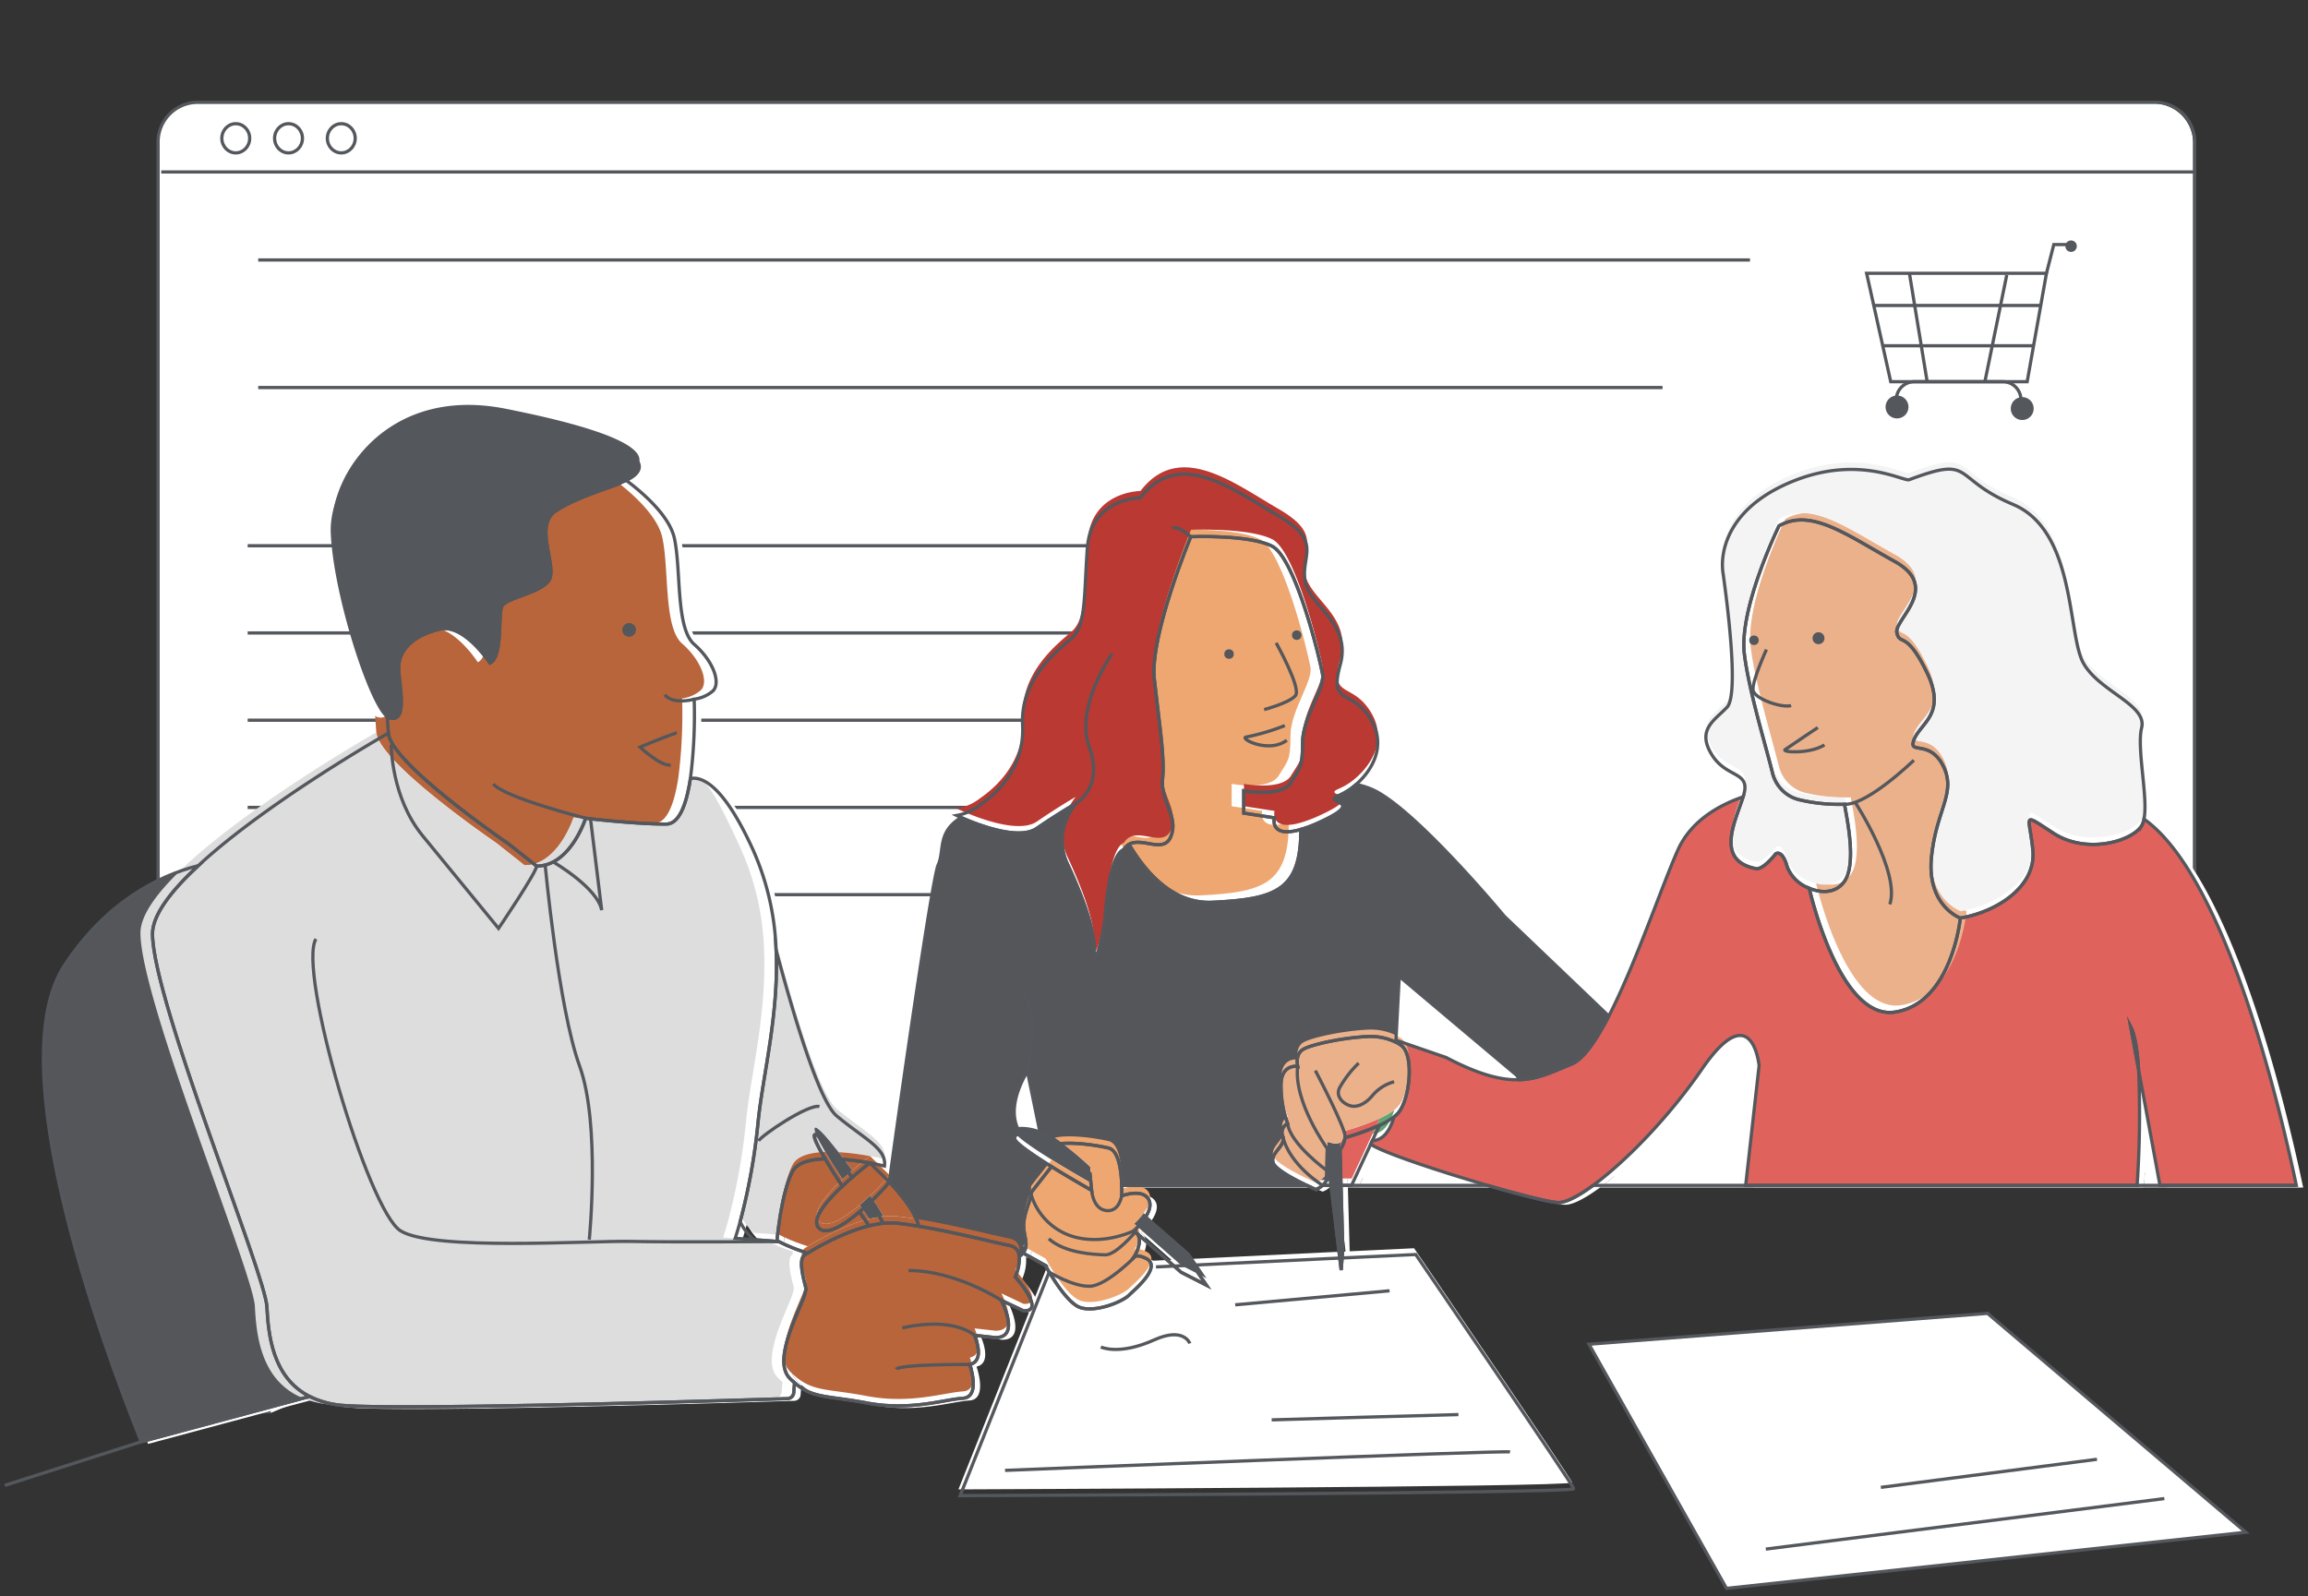 <svg xmlns="http://www.w3.org/2000/svg" viewBox="0 0 357.165 247.012"><rect x="0" y="0" width="357.165" height="247.012" fill="#333333" stroke="none"/><defs><style>.cls-1{fill:#fff;}.cls-2,.cls-4{fill:none;}.cls-15,.cls-2{stroke:#54575c;stroke-miterlimit:10;stroke-width:0.5px;}.cls-15,.cls-3{fill:#54575c;}.cls-5{fill:#61a575;}.cls-6{fill:#b8653b;}.cls-7{fill:#ddddde;}.cls-8{fill:#efa771;}.cls-9{fill:#ba3932;}.cls-10{fill:#e0635d;}.cls-11{fill:#54565a;}.cls-12{fill:#df635c;}.cls-13{fill:#ebb18b;}.cls-14{fill:#f4f4f5;}</style></defs><g id="Layer_3" data-name="Layer 3"><polygon class="cls-1" points="307.572 203.271 245.896 208.049 267.179 245.836 347.531 237.149 307.572 203.271"/><path class="cls-1" d="M162.1,195.915l-13.779,34.6s95.145-.349,94.966-1.065-24.46-36.256-24.46-36.256c-.459,0-23.619,1.117-40.201,1.92Z"/><path class="cls-1" d="M339.387,181.47V22.29a6.15,6.15,0,0,0-6.006-6.284H30.47a6.15,6.15,0,0,0-6.006,6.284V212.393a6.15,6.15,0,0,0,6.006,6.284H41.907l85.159-35.798Z"/><path class="cls-2" d="M41.907,218.507H30.457a6.143,6.143,0,0,1-5.993-6.284V22.12a6.143,6.143,0,0,1,5.993-6.284H333.643a6.144,6.144,0,0,1,5.993,6.284V181.3"/><line class="cls-2" x1="24.95" y1="26.613" x2="339.636" y2="26.613"/><ellipse class="cls-2" cx="36.484" cy="21.404" rx="2.155" ry="2.259"/><ellipse class="cls-2" cx="44.649" cy="21.404" rx="2.155" ry="2.259"/><ellipse class="cls-2" cx="52.814" cy="21.404" rx="2.155" ry="2.259"/><line class="cls-2" x1="39.958" y1="59.98" x2="257.28" y2="59.98"/><line class="cls-2" x1="38.327" y1="84.464" x2="89.349" y2="84.464"/><line class="cls-2" x1="38.327" y1="97.965" x2="89.349" y2="97.965"/><line class="cls-2" x1="38.327" y1="111.466" x2="89.349" y2="111.466"/><line class="cls-2" x1="38.327" y1="124.966" x2="89.349" y2="124.966"/><line class="cls-2" x1="38.327" y1="138.467" x2="89.349" y2="138.467"/><line class="cls-2" x1="82.58" y1="84.464" x2="192.424" y2="84.464"/><line class="cls-2" x1="82.58" y1="97.965" x2="192.424" y2="97.965"/><line class="cls-2" x1="82.58" y1="111.466" x2="192.424" y2="111.466"/><line class="cls-2" x1="82.58" y1="124.966" x2="192.424" y2="124.966"/><line class="cls-2" x1="82.58" y1="138.467" x2="192.424" y2="138.467"/><line class="cls-2" x1="39.958" y1="40.235" x2="270.816" y2="40.235"/><polygon class="cls-2" points="313.706 59.076 292.592 59.076 288.859 42.296 316.693 42.296 313.706 59.076"/><path class="cls-2" d="M312.73,63.632V61.623a2.807,2.807,0,0,0-2.841-2.547h-13.586a2.807,2.807,0,0,0-2.841,2.547V63.632"/><circle class="cls-3" cx="312.941" cy="63.234" r="1.777"/><circle class="cls-3" cx="320.502" cy="38.102" r="0.889"/><circle class="cls-3" cx="293.565" cy="62.987" r="1.777"/><polyline class="cls-2" points="316.693 42.296 317.826 37.851 321.121 37.851"/><line class="cls-2" x1="289.947" y1="47.279" x2="315.822" y2="47.279"/><line class="cls-2" x1="291.372" y1="53.514" x2="314.664" y2="53.514"/><line class="cls-2" x1="310.549" y1="42.558" x2="307.164" y2="59.076"/><line class="cls-2" x1="295.469" y1="42.202" x2="298.23" y2="59.076"/><path class="cls-1" d="M210.243,183.742l-.04.055h21.055c-7.578-2.203-16.433-5.155-18.078-6.369Z"/><path class="cls-1" d="M121.281,192.472l.305.023q-.15-.087-.289-.178Z"/><path class="cls-1" d="M264.454,165.777c-5.301,7.696-11.992,14.459-16.853,18.019h23.604l2.076-18.524S272.272,154.428,264.454,165.777Z"/><path class="cls-1" d="M217.545,161.49l7.314,2.522c5.105,2.674,8.504,3.522,11.284,3.439-.206-.408-.328-.651-.328-.651l-18.22-15.343-.527,10.186c.201.101.374.197.507.28C217.558,161.648,217.545,161.49,217.545,161.49Z"/><path class="cls-1" d="M213.433,176.884c.03-.002.044-.008.077-.01,1.657-.079,2.672-1.614,3.284-3.687a12.274,12.274,0,0,1-2.248,1.302Z"/><path class="cls-1" d="M125.62,194.147l-.035.437c.149-.094.292-.185.452-.283C125.9,194.249,125.763,194.198,125.62,194.147Z"/><path class="cls-1" d="M331.781,183.796h3.533l-3.3-17.891A162.574,162.574,0,0,1,331.781,183.796Z"/><path class="cls-1" d="M79.765,130.952l4.335,3.432c5.239,0,7.587-7.406,7.587-7.406s7.406.903,12.464.903c2.068,0,3.169-3.233,3.749-7.054a77.804,77.804,0,0,0,.586-12.275,5.555,5.555,0,0,0,2.89-1.265c1.307-1.299,0-4.697-2.89-7.226S106.501,88.5,105.417,83.623c-.794-3.572-5.165-7.233-7.451-8.941a6.9,6.9,0,0,1-.678.27c-.542.542-6.864,2.168-10.297,4.516-3.432,2.348.542,8.852-1.084,10.839s-6.684,2.529-7.226,3.974c-.542,1.445.181,7.768-1.806,8.671,0,0-3.974-6.142-7.768-5.239-3.794.903-6.684,3.071-6.323,6.684.361,3.613,1.084,7.768-1.445,7.045a1.107,1.107,0,0,1-.349-.201c.06.98.119,1.858.174,2.564C61.532,118.516,79.765,130.952,79.765,130.952Z"/><path class="cls-1" d="M62.785,104.397c-.361-3.613,2.529-5.781,6.323-6.684,3.794-.903,7.768,5.239,7.768,5.239,1.987-.903,1.265-7.226,1.806-8.671.542-1.445,5.6-1.987,7.226-3.974S83.559,81.816,86.991,79.468c3.432-2.348,9.755-3.974,10.297-4.516a6.9,6.9,0,0,0,.678-.27c2.22-1.012,7.701-4.8-18.742-10.027C60.939,61.04,52.204,75.05,52.488,82.719c.346,9.333,5.816,26.427,8.503,28.521a1.107,1.107,0,0,0,.349.201C63.869,112.164,63.146,108.01,62.785,104.397Z"/><path class="cls-1" d="M118.372,174.008a95.748,95.748,0,0,1-2.78,15.423,8.971,8.971,0,0,0,2.116,2.772l3.572.268.016-.155c.279-2.726.959-7.79,2.366-10.604.714-1.428,2.757-1.944,5.081-2.022-1.126-1.908-1.863-3.401-1.629-3.713.284-.378,1.843,1.378,3.682,3.743a40.36,40.36,0,0,1,4.873.613c1.356.25,2.264.476,2.264.476.361-2.71-3.071-4.155-7.406-7.768-2.736-2.28-6.765-15.92-9.367-25.679C121.612,157.395,119.095,166.781,118.372,174.008Z"/><path class="cls-1" d="M132.737,190.954a24.477,24.477,0,0,1,2.818-.893c-.18-.258-.739-1.058-1.493-2.162-2.411,2.045-5.096,3.736-6.28,2.509-1.263-1.308,1.145-4.145,3.624-6.477-.945-1.445-1.894-2.94-2.662-4.241-2.324.078-4.367.595-5.081,2.022-1.407,2.813-2.087,7.878-2.366,10.604q.139.091.289.178a26.244,26.244,0,0,0,4.035,1.653c.142.051.28.102.417.153A41.688,41.688,0,0,1,132.737,190.954Z"/><path class="cls-1" d="M132.93,182.559c1.509-1.304,2.74-2.226,2.74-2.226a40.36,40.36,0,0,0-4.873-.613C131.486,180.608,132.214,181.581,132.93,182.559Z"/><path class="cls-1" d="M135.686,186.44a32.133,32.133,0,0,1,2.022,3.134l-.705.197a11.085,11.085,0,0,1,2.917-.11c1.079.12,2.199.282,3.328.468-.534-2.152-2.554-4.72-4.56-6.848A33.202,33.202,0,0,1,135.686,186.44Z"/><path class="cls-1" d="M198.264,126.913l-4.733-.728V122.727s5.825,1.092,7.282-1.274,1.82-2.366,1.82-6.189,3.459-8.374,3.095-10.558c-.364-2.184-4.187-18.022-7.828-19.842-3.641-1.82-12.561-1.456-12.561-1.456s-6.371,15.291-5.643,22.027,1.638,12.015,1.274,15.473c-.364,3.459,2.549,5.825,1.274,8.92-1.108,2.692-4.419.017-6.46,1.19.119.203.243.406.369.609,2.659,4.292,6.787,8.637,12.54,8.359,9.708-.47,13.712-1.76,13.667-11.269C197.469,130.142,198.264,126.913,198.264,126.913Z"/><path class="cls-1" d="M161.492,128.552c3.459-2.367,6.007-3.823,6.007-3.823s-3.641,4.187-1.274,9.284c2.366,5.097,4.187,10.012,4.187,13.471,0,3.459,1.456-2.913,1.638-4.915.182-2.002.728-9.83,2.913-10.74a2.333,2.333,0,0,1,.821-.813c2.042-1.173,5.352,1.502,6.46-1.19,1.274-3.095-1.638-5.461-1.274-8.92.364-3.459-.546-8.738-1.274-15.473s5.643-22.027,5.643-22.027,8.92-.364,12.561,1.456c3.641,1.82,7.464,17.658,7.828,19.842.364,2.184-3.095,6.735-3.095,10.558s-.364,3.823-1.82,6.189-7.282,1.274-7.282,1.274v3.459l4.733.728s-.795,3.228,4.097,1.802a21.143,21.143,0,0,0,2.82-1.074c8.01-3.641,0-2.913,3.095-4.187a9.965,9.965,0,0,0,2.65-1.714c2.491-2.184,4.591-5.868,2.447-9.755-2.913-5.279-6.735-2.184-4.915-8.738,1.82-6.553-4.915-9.102-5.461-13.107s2.731-6.007-4.187-10.012C191.893,76.125,183.519,69.571,177.512,77.399c0,0-7.646,0-8.192,7.828s-.182,12.015-2.549,14.017c-2.366,2.002-7.828,6.371-7.464,13.289.364,6.917-4.377,10.854-6.553,12.379a8.27,8.27,0,0,1-3.641,1.638s.263.127.687.316C151.937,127.819,158.607,130.526,161.492,128.552Z"/><path class="cls-1" d="M332.014,165.905c-.191-2.971-.567-5.414-1.233-6.685Z"/><path class="cls-1" d="M213.18,177.428l.253-.544,1.113-2.394a38.377,38.377,0,0,1-5.354,1.931,4.293,4.293,0,0,1-.566,1.602.646.646,0,0,1-.193.186l.154,5.587h1.615l.04-.055Z"/><path class="cls-1" d="M206.365,183.019a3.233,3.233,0,0,1-.635.777h1.307l-.593-4.946Z"/><path class="cls-1" d="M42.368,202.612c-.272-5.176-17.707-47.4-17.707-57.752,0-2.927,2.92-6.681,7.105-10.56-6.465,1.664-14.286,5.772-20.645,15.31-10.153,15.229,5.484,58.115,11.795,73.867l26.069-7.001C43.16,213.528,42.586,206.76,42.368,202.612Z"/><path class="cls-1" d="M244.278,165.021c-2.874,1.176-5.146,2.342-8.135,2.431-2.78.083-6.179-.766-11.284-3.439l-7.314-2.522s.013.158.03.433a3.913,3.913,0,0,1,.383.266c1.979,1.508,1.32,8.671-.754,10.651a5.197,5.197,0,0,1-.41.348c-.613,2.072-1.628,3.608-3.284,3.687-.032.002-.047.007-.077.01l-.253.544c1.645,1.214,10.501,4.166,18.078,6.369,5.182,1.506,9.761,2.661,11.002,2.661,1.137,0,3.033-.971,5.341-2.661,4.861-3.56,11.551-10.323,16.853-18.019,7.818-11.349,8.827-.504,8.827-.504l-2.076,18.524h60.576a162.574,162.574,0,0,0,.234-17.891l-1.233-6.685c.666,1.271,1.042,3.714,1.233,6.685l3.3,17.891H356.421c-2.885-13.678-11.187-47.904-23.577-56.693a3.13,3.13,0,0,1-.365,1.042c-1.53,2.423-8.545,4.464-13.646,1.148s-3.699-2.806-3.188,2.678-5.356,9.438-11.223,10.458c0,0-1.275,13.136-10.075,14.539-8.134,1.297-12.669-16.461-13.309-19.159a5.805,5.805,0,0,1-3.398-3.287c-.765-2.806-1.785-2.041-1.785-2.041-2.168,2.678-3.061,2.296-3.061,2.296-6.372-1.249-3.198-7.271-1.987-11.113-3.755,1.296-8.106,3.717-10.136,8.318-2.549,5.778-6.587,17.732-10.647,25.615C248.058,161.414,246.088,164.28,244.278,165.021Z"/><path class="cls-1" d="M162.172,176.445,160.059,166.161s-3.196,4.795-1.598,8.63a9.046,9.046,0,0,0,.509,1.015A8.137,8.137,0,0,1,162.172,176.445Z"/><path class="cls-1" d="M145.558,190.538c4.905.93,9.62,2.164,11.704,2.555a2.299,2.299,0,0,1,.384.114,1.694,1.694,0,0,1,.755.519,1.942,1.942,0,0,1,.376.872c.216.093.385.051.435-.254a1.434,1.434,0,0,0,.12-.1c1.11-.946.029-2.927.151-4.515.171-2.226,1.316-4.053,1.086-4.706-.015-.042,2.391-3.082,3.218-4.125-2.88-1.788-5.686-3.69-5.726-4.337-.03-.473.333-.701.909-.756a9.046,9.046,0,0,1-.509-1.015c-1.598-3.836,1.598-8.63,1.598-8.63L162.172,176.445c.362.136.72.287,1.06.451a9.355,9.355,0,0,1,1.015.59c2.354-.526,6.447.081,8.371.539,1.613.384,1.964,3.71,2.025,5.773h28.635c-1.837-.876-4.882-2.465-5.208-3.511-.471-1.508,1.979-2.545,1.508-4.053a1.492,1.492,0,0,1,.754-1.979,17.318,17.318,0,0,1-1.037-5.938c0-3.393,2.593-2.922,2.593-2.922s-.519-1.979.989-2.733,6.032-1.697,9.614-1.885a9.036,9.036,0,0,1,4.577.868l.527-10.186,18.22,15.343s.122.243.328.651c2.989-.089,5.261-1.255,8.135-2.431,1.81-.74,3.78-3.607,5.746-7.423l-16.168-15.446s-14.09-16.981-20.593-19.69a12.479,12.479,0,0,0-2.336-.72,9.965,9.965,0,0,1-2.65,1.714c-3.095,1.274,4.915.546-3.095,4.187a21.143,21.143,0,0,1-2.82,1.074c.045,9.509-3.959,10.799-13.667,11.269-5.753.278-9.882-4.067-12.54-8.359-.126-.203-.25-.406-.369-.609a2.333,2.333,0,0,0-.821.813c-2.184.91-2.731,8.738-2.913,10.74-.182,2.002-1.638,8.374-1.638,4.915,0-3.459-1.82-8.374-4.187-13.471-2.367-5.097,1.274-9.284,1.274-9.284s-2.549,1.456-6.007,3.823c-2.886,1.974-9.555-.733-11.692-1.686-3.752,2.284-2.539,5.13-3.558,7.338-.927,2.009-6.082,38.106-7.555,49.077,2.006,2.128,4.026,4.696,4.56,6.848C144.018,190.255,144.789,190.393,145.558,190.538Z"/><path class="cls-1" d="M24.661,144.86c0,10.352,17.435,52.576,17.707,57.752.218,4.148.792,10.916,6.617,13.863a14.094,14.094,0,0,0,5.369,1.392c.849.064,1.988.111,3.365.144,15.015.357,58.443-.99,65.21-1.205a.997.997,0,0,0,.962-.918l.122-1.539c-.233-.202-.468-.417-.712-.661-2.94-2.94,1.911-11.119,2.394-13.383.051-.24.082-.374.082-.374.15-.15-1.467-4.543-.19-5.346l.035-.437a26.244,26.244,0,0,1-4.035-1.653l-.305-.023-3.572-.268-2.878-.216s.313-.911.762-2.556a95.748,95.748,0,0,0,2.78-15.423c.723-7.228,3.24-16.614,2.788-26.645a41.54,41.54,0,0,0-3.606-15.579c-4.554-9.983-7.866-11.293-9.653-10.957-.58,3.821-1.681,7.054-3.749,7.054-5.058,0-12.464-.903-12.464-.903s-2.348,7.406-7.587,7.406l-4.335-3.432S61.532,118.516,61.165,113.805c0,0-18.779,10.652-29.398,20.495C27.581,138.179,24.661,141.933,24.661,144.86Z"/><path class="cls-1" d="M299.959,132.993c.596-5.861,2.652-8.628,2.511-11.553a6.194,6.194,0,0,0-.726-2.603c-2.168-4.209-5.484-1.53-4.464-4.081s5.101-3.954,1.913-10.458c-3.188-6.504-4.081-3.954-4.591-5.994s7.014-7.014-.383-11.096c-7.397-4.081-12.881-8.29-17.855-5.484,0,0-6.249,12.754-5.356,19.895.709,5.67,3.223,13.809,4.357,18.391a5.638,5.638,0,0,0,1.165,2.27,5.496,5.496,0,0,0,2.848,1.809,26.42,26.42,0,0,0,7.112.725c.118.638.274,1.456.426,2.371.532,3.209,1.003,7.609-.477,9.634-1.298,1.777-3.509,1.788-5.402.991.641,2.698,5.175,20.456,13.309,19.159,8.8-1.403,10.075-14.539,10.075-14.539S299.193,140.517,299.959,132.993Z"/><path class="cls-1" d="M272.794,134.778s.893.383,3.061-2.296c0,0,1.02-.765,1.785,2.041a5.805,5.805,0,0,0,3.398,3.287c1.893.797,4.104.785,5.402-.991,1.48-2.025,1.009-6.425.477-9.634-.152-.915-.308-1.733-.426-2.371a26.42,26.42,0,0,1-7.112-.725,5.496,5.496,0,0,1-2.848-1.809,5.638,5.638,0,0,1-1.165-2.27c-1.134-4.582-3.648-12.721-4.357-18.391-.893-7.142,5.356-19.895,5.356-19.895,4.974-2.806,10.458,1.403,17.855,5.484,7.397,4.081-.128,9.055.383,11.096s1.403-.51,4.591,5.994c3.188,6.504-.893,7.907-1.913,10.458s2.296-.128,4.464,4.081a6.194,6.194,0,0,1,.726,2.603c.14,2.926-1.915,5.692-2.511,11.553-.765,7.525,4.464,9.438,4.464,9.438,5.867-1.02,11.733-4.974,11.223-10.458s-1.913-5.994,3.188-2.678,12.116,1.275,13.646-1.148a3.13,3.13,0,0,0,.365-1.042c.665-3.348-1.159-10.957-.365-14.134.893-3.571-6.632-5.612-9.055-10.075s-1.148-20.406-10.84-24.487-5.867-7.652-16.069-3.826c-.869.326-7.652-3.826-17.727.128s-11.606,10.713-11.096,14.284,2.551,18.748.638,20.788-4.719,3.443-2.423,7.269c2.296,3.826,6.122,2.551,4.974,6.377-.023.078-.049.158-.074.238C269.596,127.507,266.421,133.529,272.794,134.778Z"/><path class="cls-1" d="M169.739,181.984a51.624,51.624,0,0,0-5.491-4.499,9.355,9.355,0,0,0-1.015-.59c-.341-.164-.699-.314-1.06-.451a8.137,8.137,0,0,0-3.203-.638c-.575.054-.938.282-.909.756.04.647,2.846,2.549,5.726,4.337,3.059,1.9,6.202,3.671,6.202,3.671Z"/><path class="cls-1" d="M178.567,195.194s-1.347-.786-2.02-.337a5.236,5.236,0,0,0,.842-2.399,1.855,1.855,0,0,0-.416-1.264,1.904,1.904,0,0,0-.427-.376,11.943,11.943,0,0,0,1.481-1.654c.771-1.057,1.411-2.408.651-3.396-1.122-1.459-4.04-.337-4.04-.337s.033-.683.005-1.634c-.061-2.062-.412-5.388-2.025-5.773-1.925-.458-6.017-1.065-8.371-.539a51.624,51.624,0,0,1,5.491,4.499l.25,2.586s-3.143-1.771-6.202-3.671c-.827,1.043-3.233,4.083-3.218,4.125.23.653-.915,2.48-1.086,4.706-.122,1.588.959,3.569-.151,4.515l3.524,1.96s3.03,5.723,5.387,6.509,6.484-.873,7.519-1.908C176.547,200.02,180.811,196.541,178.567,195.194Z"/><path class="cls-1" d="M176.547,190.817a1.904,1.904,0,0,1,.427.376l6.862,6.054,3.92,2.002-2.669-3.92-7.059-6.166A11.943,11.943,0,0,1,176.547,190.817Z"/><path class="cls-1" d="M208.588,183.796l-.154-5.587c-.624.429-1.975-.092-1.975-.092l-.014.733.593,4.946,1.572,13.118.25-3.253Z"/><path class="cls-1" d="M217.958,162.189a3.913,3.913,0,0,0-.383-.266c-.133-.083-.306-.178-.507-.28a9.036,9.036,0,0,0-4.577-.868c-3.582.188-8.106,1.131-9.614,1.885s-.989,2.733-.989,2.733-2.593-.471-2.593,2.922a17.318,17.318,0,0,0,1.037,5.938,1.492,1.492,0,0,0-.754,1.979c.471,1.508-1.979,2.545-1.508,4.053.327,1.046,3.372,2.635,5.208,3.511.811.387,1.389.636,1.389.636a2.993,2.993,0,0,0,1.062-.636,3.233,3.233,0,0,0,.635-.777l.08-4.169.014-.733s1.352.52,1.975.092a.646.646,0,0,0,.193-.186,4.293,4.293,0,0,0,.566-1.602,38.377,38.377,0,0,0,5.354-1.931,12.274,12.274,0,0,0,2.248-1.302,5.197,5.197,0,0,0,.41-.348C219.278,170.86,219.938,163.697,217.958,162.189Z"/><path class="cls-1" d="M130.796,179.721c-1.839-2.366-3.398-4.122-3.682-3.743-.234.312.503,1.805,1.629,3.713.768,1.302,1.717,2.796,2.662,4.241.516-.485,1.034-.949,1.524-1.372C132.214,181.581,131.486,180.608,130.796,179.721Z"/><path class="cls-1" d="M135.555,190.061c.487-.12.97-.215,1.448-.29l.705-.197a32.133,32.133,0,0,0-2.022-3.134c-.511.484-1.06.981-1.624,1.459C134.816,189.003,135.374,189.803,135.555,190.061Z"/><path class="cls-1" d="M158.165,197.971a6.924,6.924,0,0,0,.611-3.373,1.942,1.942,0,0,0-.376-.872,1.694,1.694,0,0,0-.755-.519,2.299,2.299,0,0,0-.384-.114c-2.084-.391-6.798-1.625-11.704-2.555-.769-.146-1.541-.283-2.31-.41-1.129-.185-2.249-.348-3.328-.468a11.085,11.085,0,0,0-2.917.11c-.478.075-.961.169-1.448.29a24.477,24.477,0,0,0-2.818.893,41.688,41.688,0,0,0-6.699,3.346c-.161.098-.303.189-.452.283-1.277.804.34,5.196.19,5.346,0,0-.03.133-.082.374-.483,2.265-5.333,10.443-2.394,13.383.244.244.48.46.712.661,2.863,2.486,5.028,1.963,11.21,3.132,6.684,1.265,11.923-.542,14.813-.723,2.89-.181,1.084-5.239,1.084-5.239,2.529-.542.723-4.516.723-4.516l3.252.361c3.974,0,.903-5.781.903-5.781l3.432,1.626C163.043,203.39,158.165,197.971,158.165,197.971Z"/><path class="cls-1" d="M135.669,180.334s-1.23.922-2.74,2.226c-.49.423-1.008.887-1.524,1.372-2.479,2.332-4.887,5.169-3.624,6.477,1.184,1.227,3.869-.464,6.28-2.509.564-.478,1.113-.975,1.624-1.459a33.202,33.202,0,0,0,3.002-3.16Z"/><path class="cls-4" d="M209.214,182.338l-.04.055h21.055c-7.578-2.203-16.433-5.155-18.078-6.369Z"/><path class="cls-4" d="M120.251,191.068l.305.023q-.15-.087-.289-.178Z"/><path class="cls-4" d="M263.424,164.373c-5.301,7.696-11.992,14.459-16.853,18.019h23.604l2.076-18.524S271.242,153.024,263.424,164.373Z"/><path class="cls-4" d="M216.515,160.086l7.314,2.522c5.105,2.674,8.504,3.522,11.284,3.44-.206-.408-.328-.651-.328-.651l-18.22-15.343-.527,10.186c.201.101.374.197.507.28C216.528,160.244,216.515,160.086,216.515,160.086Z"/><path class="cls-5" d="M212.403,175.48c.03-.002.044-.008.077-.01,1.657-.079,2.672-1.614,3.284-3.687a12.275,12.275,0,0,1-2.248,1.302Z"/><path class="cls-4" d="M124.591,192.743l-.035.437c.149-.094.292-.185.452-.283C124.87,192.846,124.733,192.795,124.591,192.743Z"/><path class="cls-4" d="M330.751,182.392h3.533l-3.3-17.891A162.576,162.576,0,0,1,330.751,182.392Z"/><path class="cls-6" d="M76.837,130.497l4.335,3.432c5.239,0,7.587-7.406,7.587-7.406s7.406.903,12.464.903c2.068,0,3.169-3.233,3.749-7.054a77.804,77.804,0,0,0,.586-12.275,5.555,5.555,0,0,0,2.89-1.265c1.307-1.299,0-4.697-2.89-7.226s-1.987-11.561-3.071-16.439c-.794-3.572-5.164-7.233-7.451-8.941a6.903,6.903,0,0,1-.678.27c-.542.542-6.864,2.168-10.297,4.516-3.432,2.348.542,8.852-1.084,10.839s-6.684,2.529-7.226,3.974c-.542,1.445.181,7.768-1.806,8.671,0,0-3.974-6.142-7.768-5.239-3.794.903-6.684,3.071-6.323,6.684.361,3.613,1.084,7.768-1.445,7.045a1.107,1.107,0,0,1-.349-.201c.06.98.119,1.858.174,2.564C58.603,118.061,76.837,130.497,76.837,130.497Z"/><path class="cls-3" d="M61.755,102.993c-.361-3.613,2.529-5.781,6.323-6.684,3.794-.903,7.768,5.239,7.768,5.239,1.987-.903,1.265-7.226,1.806-8.671.542-1.445,5.6-1.987,7.226-3.974s-2.348-8.49,1.084-10.839c3.432-2.348,9.755-3.974,10.297-4.516a6.899,6.899,0,0,0,.678-.27c2.22-1.012,7.701-4.8-18.742-10.027-18.284-3.614-27.02,10.395-26.735,18.065.346,9.333,5.816,26.427,8.503,28.521a1.107,1.107,0,0,0,.349.201C62.839,110.761,62.116,106.606,61.755,102.993Z"/><path class="cls-7" d="M117.342,172.604a95.747,95.747,0,0,1-2.78,15.423,8.971,8.971,0,0,0,2.116,2.772l3.572.268.016-.155c.279-2.726.959-7.79,2.366-10.604.714-1.428,2.757-1.944,5.081-2.022-1.126-1.908-1.863-3.401-1.629-3.713.284-.378,1.843,1.378,3.682,3.743a40.361,40.361,0,0,1,4.873.613c1.356.25,2.264.476,2.264.476.361-2.71-3.071-4.155-7.406-7.768-2.736-2.28-6.765-15.92-9.367-25.679C120.582,155.991,118.065,165.377,117.342,172.604Z"/><path class="cls-6" d="M131.707,189.55a24.48,24.48,0,0,1,2.818-.893c-.18-.258-.739-1.058-1.493-2.162-2.411,2.045-5.096,3.736-6.28,2.509-1.263-1.308,1.145-4.145,3.624-6.477-.945-1.445-1.894-2.939-2.662-4.241-2.324.078-4.367.595-5.081,2.022-1.407,2.813-2.087,7.878-2.366,10.604q.139.091.289.178a26.244,26.244,0,0,0,4.035,1.653c.142.051.28.102.417.153A41.687,41.687,0,0,1,131.707,189.55Z"/><path class="cls-6" d="M131.9,181.155c1.509-1.304,2.74-2.226,2.74-2.226a40.361,40.361,0,0,0-4.873-.613C130.456,179.204,131.184,180.177,131.9,181.155Z"/><path class="cls-6" d="M134.656,185.036a32.136,32.136,0,0,1,2.022,3.134l-.705.197a11.085,11.085,0,0,1,2.917-.11c1.079.12,2.199.282,3.328.468-.534-2.152-2.554-4.72-4.56-6.848A33.201,33.201,0,0,1,134.656,185.036Z"/><path class="cls-8" d="M195.336,125.51l-4.733-.728v-3.459s5.825,1.092,7.282-1.274,1.82-2.366,1.82-6.189,3.459-8.374,3.095-10.558c-.364-2.184-4.187-18.022-7.828-19.842-3.641-1.82-12.561-1.456-12.561-1.456s-6.371,15.291-5.643,22.027c.728,6.735,1.638,12.015,1.274,15.473-.364,3.459,2.549,5.825,1.274,8.92-1.108,2.692-4.419.017-6.46,1.19.119.203.243.406.369.609,2.659,4.292,6.787,8.637,12.54,8.359,9.708-.47,13.712-1.76,13.667-11.269C194.541,128.738,195.336,125.51,195.336,125.51Z"/><path class="cls-9" d="M160.463,127.148c3.459-2.367,6.007-3.823,6.007-3.823s-3.641,4.187-1.274,9.284c2.366,5.097,4.187,10.012,4.187,13.471,0,3.459,1.456-2.913,1.638-4.915.182-2.002.728-9.83,2.913-10.74a2.333,2.333,0,0,1,.821-.813c2.042-1.173,5.352,1.502,6.46-1.19,1.274-3.095-1.638-5.461-1.274-8.92.364-3.459-.546-8.738-1.274-15.473-.728-6.735,5.643-22.027,5.643-22.027s8.92-.364,12.561,1.456c3.641,1.82,7.464,17.658,7.828,19.842.364,2.184-3.095,6.735-3.095,10.558s-.364,3.823-1.82,6.189-7.282,1.274-7.282,1.274v3.459l4.733.728s-.795,3.228,4.097,1.802a21.143,21.143,0,0,0,2.82-1.074c8.01-3.641,0-2.913,3.095-4.187a9.964,9.964,0,0,0,2.65-1.714c2.491-2.184,4.591-5.868,2.447-9.755-2.913-5.279-6.735-2.184-4.915-8.738,1.82-6.553-4.915-9.102-5.461-13.107s2.731-6.007-4.187-10.012S182.489,68.167,176.482,75.995c0,0-7.646,0-8.192,7.828s-.182,12.015-2.549,14.017-7.828,6.371-7.464,13.289c.364,6.917-4.377,10.854-6.553,12.379a8.27,8.27,0,0,1-3.641,1.638s.263.127.687.316C150.907,126.415,157.577,129.122,160.463,127.148Z"/><path class="cls-2" d="M330.984,164.501c-.191-2.971-.567-5.414-1.233-6.685Z"/><path class="cls-10" d="M212.15,176.024l.253-.544,1.113-2.394a38.377,38.377,0,0,1-5.354,1.931,4.293,4.293,0,0,1-.566,1.602.646.646,0,0,1-.193.186l.154,5.587h1.615l.04-.055Z"/><path class="cls-2" d="M205.335,181.615a3.233,3.233,0,0,1-.635.777H206.008l-.593-4.946Z"/><path class="cls-11" d="M41.338,202.208c-.272-5.176-17.707-47.4-17.707-57.752,0-2.927,2.92-6.681,7.105-10.56-6.465,1.664-14.286,5.772-20.645,15.31-10.153,15.229,5.484,58.115,11.795,73.867l26.069-7.001C42.13,213.124,41.557,206.356,41.338,202.208Z"/><path class="cls-12" d="M243.248,164.566c-2.874,1.176-5.146,2.342-8.135,2.431-2.78.083-6.179-.766-11.284-3.439l-7.314-2.522s.013.158.03.433a3.915,3.915,0,0,1,.383.266c1.979,1.508,1.32,8.671-.754,10.651a5.199,5.199,0,0,1-.41.348c-.613,2.072-1.628,3.608-3.284,3.687-.032.002-.047.007-.077.01l-.253.544c1.645,1.214,10.501,4.166,18.078,6.369,5.182,1.506,9.761,2.661,11.002,2.661,1.137,0,3.033-.971,5.341-2.661,4.861-3.56,11.551-10.323,16.853-18.019,7.818-11.349,8.827-.504,8.827-.504l-2.076,18.524h60.576a162.576,162.576,0,0,0,.234-17.891l-1.233-6.685c.666,1.271,1.042,3.714,1.233,6.685l3.3,17.891H355.392c-2.885-13.678-11.187-47.904-23.577-56.693a3.13,3.13,0,0,1-.365,1.042c-1.53,2.423-8.545,4.464-13.646,1.148s-3.699-2.806-3.188,2.678-5.356,9.438-11.223,10.458c0,0-1.275,13.136-10.075,14.539-8.134,1.297-12.669-16.461-13.309-19.159a5.805,5.805,0,0,1-3.398-3.287c-.765-2.806-1.785-2.041-1.785-2.041-2.168,2.678-3.061,2.296-3.061,2.296-6.372-1.249-3.198-7.271-1.987-11.113-3.755,1.296-8.106,3.717-10.136,8.318-2.549,5.778-6.587,17.732-10.647,25.615C247.029,160.959,245.058,163.826,243.248,164.566Z"/><path class="cls-4" d="M161.142,175.041l-2.113-10.284s-3.196,4.795-1.598,8.63a9.048,9.048,0,0,0,.509,1.015A8.137,8.137,0,0,1,161.142,175.041Z"/><path class="cls-11" d="M144.529,190.084c4.905.93,9.62,2.164,11.704,2.555a2.298,2.298,0,0,1,.384.114,1.695,1.695,0,0,1,.755.519,1.942,1.942,0,0,1,.376.872c.216.093.385.051.435-.254a1.434,1.434,0,0,0,.12-.1c1.11-.946.029-2.927.151-4.515.171-2.226,1.316-4.053,1.086-4.706-.015-.042,2.391-3.082,3.218-4.125-2.88-1.788-5.686-3.69-5.726-4.337-.03-.473.333-.701.908-.756a9.048,9.048,0,0,1-.509-1.015c-1.598-3.836,1.598-8.63,1.598-8.63l2.113,10.284c.362.136.72.287,1.06.451a9.358,9.358,0,0,1,1.015.59c2.354-.526,6.447.081,8.371.539,1.613.384,1.964,3.71,2.025,5.773h28.635c-1.837-.876-4.882-2.465-5.208-3.511-.471-1.508,1.979-2.545,1.508-4.053a1.492,1.492,0,0,1,.754-1.979,17.318,17.318,0,0,1-1.037-5.938c0-3.393,2.593-2.922,2.593-2.922s-.519-1.979.989-2.733,6.032-1.697,9.614-1.885a9.036,9.036,0,0,1,4.577.868l.527-10.186,18.22,15.343s.122.243.328.651c2.989-.089,5.261-1.255,8.135-2.431,1.81-.74,3.781-3.607,5.746-7.423l-16.168-15.446s-14.09-16.981-20.593-19.69a12.48,12.48,0,0,0-2.336-.72,9.964,9.964,0,0,1-2.65,1.714c-3.095,1.274,4.915.546-3.095,4.187a21.145,21.145,0,0,1-2.82,1.074c.045,9.509-3.959,10.799-13.667,11.269-5.753.278-9.882-4.067-12.54-8.359-.126-.203-.25-.406-.369-.609a2.333,2.333,0,0,0-.821.813c-2.184.91-2.731,8.738-2.913,10.74-.182,2.002-1.638,8.374-1.638,4.915,0-3.459-1.82-8.374-4.187-13.471-2.367-5.097,1.274-9.284,1.274-9.284s-2.549,1.456-6.007,3.823c-2.886,1.974-9.555-.733-11.692-1.686-3.752,2.284-2.539,5.13-3.558,7.338-.927,2.009-6.082,38.106-7.555,49.077,2.006,2.128,4.026,4.696,4.56,6.848C142.988,189.801,143.76,189.938,144.529,190.084Z"/><path class="cls-7" d="M21.733,144.405c0,10.352,17.435,52.576,17.707,57.752.218,4.148.792,10.916,6.617,13.863a14.094,14.094,0,0,0,5.369,1.392c.849.064,1.988.111,3.365.144,15.015.357,58.443-.99,65.21-1.205a.997.997,0,0,0,.962-.918l.122-1.539c-.233-.202-.468-.417-.712-.661-2.94-2.94,1.911-11.119,2.394-13.383.051-.24.082-.374.082-.374.15-.15-1.467-4.543-.19-5.346l.035-.437a26.244,26.244,0,0,1-4.035-1.653l-.305-.023-3.572-.268-2.878-.216s.313-.911.762-2.556a95.747,95.747,0,0,0,2.78-15.423c.723-7.228,3.24-16.614,2.788-26.645a41.54,41.54,0,0,0-3.606-15.579c-4.554-9.983-5.866-11.293-7.653-10.957-.58,3.821-1.681,7.054-3.749,7.054-5.058,0-14.464-.903-14.464-.903s-2.348,7.406-7.587,7.406l-4.335-3.432s-18.234-12.436-18.601-17.147c0,0-18.779,10.652-29.398,20.495C24.652,137.725,21.733,141.479,21.733,144.405Z"/><path class="cls-13" d="M299.878,131.589c.596-5.861,2.652-8.628,2.511-11.553a6.193,6.193,0,0,0-.726-2.603c-2.168-4.209-5.484-1.53-4.464-4.081s5.101-3.954,1.913-10.458c-3.188-6.504-4.081-3.954-4.591-5.994s7.014-7.014-.383-11.096c-7.397-4.081-12.881-8.29-17.855-5.484,0,0-6.249,12.754-5.356,19.895.709,5.67,3.223,13.809,4.357,18.391a5.638,5.638,0,0,0,1.165,2.27,5.496,5.496,0,0,0,2.848,1.809,26.42,26.42,0,0,0,7.112.725c.118.638.274,1.456.426,2.371.532,3.209,1.003,7.609-.477,9.634-1.298,1.777-3.509,1.788-5.402.991.641,2.698,5.175,20.456,13.309,19.159,8.8-1.403,10.075-14.539,10.075-14.539S299.113,139.113,299.878,131.589Z"/><path class="cls-14" d="M271.764,133.374s.893.383,3.061-2.296c0,0,1.02-.765,1.785,2.041a5.805,5.805,0,0,0,3.398,3.287c1.893.797,4.104.785,5.402-.991,1.48-2.025,1.009-6.425.477-9.634-.152-.915-.308-1.733-.426-2.371a26.42,26.42,0,0,1-7.112-.725,5.496,5.496,0,0,1-2.848-1.809,5.638,5.638,0,0,1-1.165-2.27c-1.134-4.582-3.648-12.721-4.357-18.391-.893-7.142,5.356-19.895,5.356-19.895,4.974-2.806,10.458,1.403,17.855,5.484s-.128,9.055.383,11.096,1.403-.51,4.591,5.994c3.188,6.504-.893,7.907-1.913,10.458s2.296-.128,4.464,4.081a6.194,6.194,0,0,1,.726,2.603c.14,2.926-1.915,5.692-2.511,11.553-.765,7.525,4.464,9.438,4.464,9.438,5.867-1.02,11.733-4.974,11.223-10.458s-1.913-5.994,3.188-2.678,12.116,1.275,13.646-1.148a3.13,3.13,0,0,0,.365-1.042c.665-3.348-1.159-10.957-.365-14.134.893-3.571-6.632-5.612-9.055-10.075-2.423-4.464-1.148-20.406-10.84-24.487s-5.867-7.652-16.069-3.826c-.869.326-7.652-3.826-17.727.128S266.152,84.018,266.663,87.589s2.551,18.748.638,20.788-4.719,3.443-2.423,7.269c2.296,3.826,6.122,2.551,4.974,6.377-.023.078-.049.158-.074.238C268.566,126.103,265.392,132.125,271.764,133.374Z"/><path class="cls-3" d="M168.709,180.58a51.624,51.624,0,0,0-5.491-4.499,9.355,9.355,0,0,0-1.015-.59c-.341-.164-.699-.314-1.06-.451a8.137,8.137,0,0,0-3.203-.638c-.575.054-.938.282-.908.756.04.647,2.846,2.549,5.726,4.337,3.059,1.9,6.202,3.671,6.202,3.671Z"/><path class="cls-8" d="M177.537,193.79s-1.347-.786-2.02-.337a5.236,5.236,0,0,0,.842-2.399,1.855,1.855,0,0,0-.416-1.264,1.904,1.904,0,0,0-.427-.376,11.942,11.942,0,0,0,1.481-1.654c.771-1.057,1.411-2.408.651-3.396-1.122-1.459-4.04-.337-4.04-.337s.033-.683.005-1.634c-.061-2.062-.412-5.388-2.025-5.773-1.925-.458-6.017-1.065-8.371-.539a51.624,51.624,0,0,1,5.491,4.499l.25,2.586s-3.143-1.771-6.202-3.671c-.827,1.043-3.233,4.083-3.218,4.125.23.653-.915,2.48-1.086,4.706-.122,1.588.959,3.569-.151,4.515l3.524,1.96s3.03,5.723,5.387,6.509c2.357.786,6.484-.873,7.519-1.908C175.517,198.616,179.782,195.137,177.537,193.79Z"/><path class="cls-3" d="M175.517,189.414a1.904,1.904,0,0,1,.427.376l6.862,6.054,3.92,2.002-2.669-3.92-7.059-6.166A11.942,11.942,0,0,1,175.517,189.414Z"/><path class="cls-3" d="M207.558,182.392l-.154-5.587c-.624.429-1.975-.092-1.975-.092l-.014.733.593,4.946,1.572,13.118.25-3.253Z"/><path class="cls-13" d="M216.928,160.785a3.916,3.916,0,0,0-.383-.266c-.133-.083-.306-.178-.507-.28a9.036,9.036,0,0,0-4.577-.868c-3.582.188-8.106,1.131-9.614,1.885s-.989,2.733-.989,2.733-2.593-.471-2.593,2.922a17.318,17.318,0,0,0,1.037,5.938,1.492,1.492,0,0,0-.754,1.979c.471,1.508-1.979,2.545-1.508,4.053.327,1.046,3.372,2.635,5.208,3.511.811.387,1.389.636,1.389.636a2.993,2.993,0,0,0,1.062-.636,3.233,3.233,0,0,0,.635-.777l.08-4.169.014-.733s1.352.52,1.975.092a.646.646,0,0,0,.193-.186,4.293,4.293,0,0,0,.566-1.602,38.377,38.377,0,0,0,5.354-1.931,12.275,12.275,0,0,0,2.248-1.302,5.201,5.201,0,0,0,.41-.348C218.248,169.456,218.908,162.293,216.928,160.785Z"/><path class="cls-3" d="M129.767,178.317c-1.839-2.366-3.398-4.122-3.682-3.743-.234.312.503,1.805,1.629,3.713.768,1.302,1.717,2.796,2.662,4.241.516-.485,1.034-.949,1.524-1.372C131.184,180.177,130.456,179.204,129.767,178.317Z"/><path class="cls-3" d="M134.525,188.657c.487-.12.97-.215,1.448-.29l.705-.197a32.136,32.136,0,0,0-2.022-3.134c-.511.484-1.06.981-1.624,1.459C133.786,187.599,134.345,188.4,134.525,188.657Z"/><path class="cls-6" d="M157.136,196.567a6.924,6.924,0,0,0,.611-3.373,1.942,1.942,0,0,0-.376-.872,1.695,1.695,0,0,0-.755-.519,2.3,2.3,0,0,0-.384-.114c-2.084-.391-6.798-1.625-11.704-2.555-.769-.146-1.541-.283-2.31-.41-1.129-.185-2.249-.348-3.328-.468a11.085,11.085,0,0,0-2.917.11c-.478.075-.961.169-1.448.29a24.48,24.48,0,0,0-2.818.893,41.687,41.687,0,0,0-6.699,3.346c-.161.098-.303.189-.452.283-1.277.804.34,5.196.19,5.346,0,0-.03.133-.082.374-.483,2.265-5.333,10.443-2.394,13.383.244.244.48.46.712.661,2.863,2.486,5.028,1.963,11.21,3.132,6.684,1.265,11.923-.542,14.813-.723,2.89-.181,1.084-5.239,1.084-5.239,2.529-.542.723-4.516.723-4.516l3.252.361c3.974,0,.903-5.781.903-5.781l3.432,1.626C162.013,201.986,157.136,196.567,157.136,196.567Z"/><path class="cls-6" d="M134.64,178.93s-1.23.922-2.74,2.226c-.49.423-1.008.887-1.524,1.372-2.479,2.332-4.887,5.169-3.624,6.477,1.184,1.226,3.869-.464,6.28-2.509.564-.478,1.113-.975,1.624-1.459a33.201,33.201,0,0,0,3.002-3.16Z"/><path class="cls-4" d="M209.184,183.403l-.04.055h21.055c-7.578-2.203-16.433-5.155-18.078-6.369Z"/><path class="cls-4" d="M120.221,192.133l.305.023q-.15-.087-.289-.178Z"/><path class="cls-4" d="M263.394,165.439c-5.301,7.696-11.992,14.459-16.853,18.019H270.145l2.076-18.524S271.212,154.09,263.394,165.439Z"/><path class="cls-4" d="M216.485,161.151l7.314,2.522c5.105,2.674,8.504,3.522,11.284,3.44-.206-.408-.328-.651-.328-.651l-18.22-15.343-.527,10.186c.201.101.374.197.507.28C216.498,161.31,216.485,161.151,216.485,161.151Z"/><path class="cls-4" d="M212.373,176.545c.03-.002.044-.008.077-.01,1.657-.079,2.672-1.614,3.285-3.687a12.275,12.275,0,0,1-2.248,1.302Z"/><path class="cls-4" d="M124.56,193.809l-.035.437c.149-.094.292-.185.452-.283C124.84,193.911,124.703,193.86,124.56,193.809Z"/><path class="cls-4" d="M330.721,183.458h3.533l-3.3-17.891A162.574,162.574,0,0,1,330.721,183.458Z"/><path class="cls-2" d="M78.706,130.613l4.335,3.432c5.239,0,7.587-7.406,7.587-7.406s7.406.903,12.464.903c2.068,0,3.169-3.233,3.749-7.054a77.804,77.804,0,0,0,.586-12.275,5.555,5.555,0,0,0,2.89-1.265c1.307-1.299,0-4.697-2.89-7.226s-1.987-11.561-3.071-16.439c-.794-3.572-5.164-7.233-7.451-8.941a6.9,6.9,0,0,1-.678.27c-.542.542-6.864,2.168-10.297,4.516-3.432,2.348.542,8.852-1.084,10.839s-6.684,2.529-7.226,3.974c-.542,1.445.181,7.768-1.806,8.671,0,0-3.974-6.142-7.768-5.239-3.794.903-6.684,3.071-6.323,6.684.361,3.613,1.084,7.768-1.445,7.045a1.107,1.107,0,0,1-.349-.201c.06.98.119,1.858.174,2.564C60.472,118.177,78.706,130.613,78.706,130.613Z"/><path class="cls-15" d="M61.725,104.058c-.361-3.613,2.529-5.781,6.323-6.684,3.794-.903,7.768,5.239,7.768,5.239,1.987-.903,1.265-7.226,1.806-8.671.542-1.445,5.6-1.987,7.226-3.974s-2.348-8.49,1.084-10.839c3.432-2.348,9.755-3.974,10.297-4.516a6.9,6.9,0,0,0,.678-.27c2.22-1.012,7.701-4.8-18.742-10.027-18.284-3.614-27.02,10.395-26.735,18.065.346,9.333,5.816,26.427,8.503,28.521a1.107,1.107,0,0,0,.349.201C62.809,111.826,62.086,107.671,61.725,104.058Z"/><path class="cls-2" d="M117.312,173.67a95.748,95.748,0,0,1-2.78,15.423,8.971,8.971,0,0,0,2.116,2.772l3.572.268.016-.155c.279-2.726.959-7.79,2.366-10.604.714-1.428,2.757-1.944,5.081-2.022-1.126-1.908-1.863-3.401-1.629-3.713.284-.378,1.843,1.378,3.682,3.743a40.36,40.36,0,0,1,4.873.613c1.356.25,2.264.476,2.264.476.361-2.71-3.071-4.155-7.406-7.768-2.736-2.28-6.765-15.92-9.367-25.679C120.552,157.056,118.035,166.442,117.312,173.67Z"/><path class="cls-2" d="M131.677,190.616a24.478,24.478,0,0,1,2.818-.893c-.18-.258-.739-1.058-1.493-2.162-2.411,2.045-5.096,3.736-6.28,2.509-1.263-1.308,1.145-4.145,3.624-6.477-.945-1.445-1.894-2.94-2.662-4.241-2.324.078-4.367.595-5.081,2.022-1.407,2.813-2.087,7.878-2.366,10.604q.139.091.289.178a26.244,26.244,0,0,0,4.035,1.653c.142.051.28.102.417.153A41.687,41.687,0,0,1,131.677,190.616Z"/><path class="cls-2" d="M131.87,182.221c1.509-1.304,2.74-2.226,2.74-2.226a40.36,40.36,0,0,0-4.873-.613C130.426,180.27,131.154,181.242,131.87,182.221Z"/><path class="cls-2" d="M134.626,186.102a32.13,32.13,0,0,1,2.022,3.134l-.705.197a11.085,11.085,0,0,1,2.917-.11c1.079.12,2.199.282,3.328.468-.534-2.152-2.554-4.72-4.56-6.848A33.202,33.202,0,0,1,134.626,186.102Z"/><path class="cls-2" d="M197.204,126.575l-4.733-.728v-3.459s5.825,1.092,7.282-1.274,1.82-2.366,1.82-6.189,3.459-8.374,3.095-10.558c-.364-2.184-4.187-18.022-7.828-19.842-3.641-1.82-12.561-1.456-12.561-1.456s-6.371,15.291-5.643,22.027c.728,6.735,1.638,12.015,1.274,15.473-.364,3.459,2.549,5.825,1.274,8.92-1.108,2.692-4.419.017-6.46,1.19.119.203.243.406.369.609,2.659,4.292,6.787,8.637,12.54,8.359,9.708-.47,13.712-1.76,13.667-11.269C196.409,129.803,197.204,126.575,197.204,126.575Z"/><path class="cls-2" d="M160.432,128.213c3.459-2.367,6.007-3.823,6.007-3.823s-3.641,4.187-1.274,9.284c2.366,5.097,4.187,10.012,4.187,13.471,0,3.459,1.456-2.913,1.638-4.915.182-2.002.728-9.83,2.913-10.74a2.333,2.333,0,0,1,.821-.813c2.042-1.173,5.352,1.502,6.46-1.19,1.274-3.095-1.638-5.461-1.274-8.92.364-3.459-.546-8.738-1.274-15.473-.728-6.735,5.643-22.027,5.643-22.027s8.92-.364,12.561,1.456c3.641,1.82,7.464,17.658,7.828,19.842.364,2.184-3.095,6.735-3.095,10.558s-.364,3.823-1.82,6.189-7.282,1.274-7.282,1.274v3.459l4.733.728s-.795,3.228,4.097,1.802a21.143,21.143,0,0,0,2.82-1.074c8.01-3.641,0-2.913,3.095-4.187a9.964,9.964,0,0,0,2.65-1.714c2.491-2.184,4.591-5.868,2.447-9.755-2.913-5.279-6.735-2.184-4.915-8.738,1.82-6.553-4.915-9.102-5.461-13.107-.546-4.005,2.731-6.007-4.187-10.012-6.917-4.005-15.291-10.558-21.299-2.731,0,0-7.646,0-8.192,7.828s-.182,12.015-2.549,14.017-7.828,6.371-7.464,13.289c.364,6.917-4.377,10.854-6.553,12.379a8.27,8.27,0,0,1-3.641,1.638s.263.127.687.316C150.877,127.481,157.547,130.188,160.432,128.213Z"/><path class="cls-2" d="M330.954,165.567c-.191-2.971-.567-5.414-1.233-6.685Z"/><path class="cls-2" d="M212.12,177.089l.253-.544,1.113-2.394a38.376,38.376,0,0,1-5.354,1.931,4.293,4.293,0,0,1-.566,1.602.646.646,0,0,1-.193.186l.154,5.587h1.615l.04-.055Z"/><path class="cls-2" d="M205.305,182.681a3.233,3.233,0,0,1-.635.777h1.307l-.593-4.946Z"/><path class="cls-2" d="M41.308,202.273c-.272-5.176-17.707-47.4-17.707-57.752,0-2.927,2.92-6.681,7.105-10.56-6.465,1.664-14.286,5.772-20.645,15.31C-.091,164.5,15.546,207.385,21.857,223.138l26.069-7.001C42.1,213.19,41.527,206.421,41.308,202.273Z"/><path class="cls-2" d="M243.218,164.682c-2.874,1.176-5.146,2.342-8.135,2.431-2.78.083-6.179-.766-11.284-3.44l-7.314-2.522s.013.158.03.433a3.912,3.912,0,0,1,.383.266c1.979,1.508,1.32,8.671-.754,10.651a5.201,5.201,0,0,1-.41.348c-.613,2.072-1.628,3.608-3.285,3.687-.032.002-.047.007-.077.01l-.253.544c1.645,1.214,10.501,4.166,18.078,6.369,5.182,1.506,9.761,2.661,11.002,2.661,1.137,0,3.033-.971,5.341-2.661,4.861-3.56,11.551-10.323,16.853-18.019,7.818-11.349,8.827-.504,8.827-.504l-2.076,18.524h60.576a162.574,162.574,0,0,0,.234-17.891l-1.233-6.685c.666,1.271,1.042,3.714,1.233,6.685l3.3,17.891h21.108c-2.885-13.678-11.187-47.904-23.577-56.693a3.13,3.13,0,0,1-.365,1.042c-1.53,2.423-8.545,4.464-13.646,1.148s-3.699-2.806-3.188,2.678-5.356,9.438-11.223,10.458c0,0-1.275,13.136-10.075,14.539-8.134,1.297-12.669-16.461-13.309-19.159a5.805,5.805,0,0,1-3.398-3.287c-.765-2.806-1.785-2.041-1.785-2.041-2.168,2.678-3.061,2.296-3.061,2.296-6.372-1.249-3.198-7.271-1.987-11.113-3.755,1.296-8.106,3.717-10.136,8.318-2.549,5.778-6.587,17.732-10.647,25.615C246.999,161.075,245.028,163.942,243.218,164.682Z"/><path class="cls-4" d="M161.112,176.106l-2.113-10.284s-3.196,4.795-1.598,8.63a9.046,9.046,0,0,0,.509,1.015A8.137,8.137,0,0,1,161.112,176.106Z"/><path class="cls-2" d="M355.362,183.458H246.541c-2.307,1.69-4.204,2.661-5.341,2.661-1.241,0-5.819-1.155-11.002-2.661H207.528l.272,9.865-.25,3.253-1.572-13.118h-1.307a2.993,2.993,0,0,1-1.062.636s-.578-.249-1.389-.636h-28.635c.028.951-.005,1.634-.005,1.634s2.918-1.122,4.04.337c.76.988.12,2.339-.651,3.396l7.059,6.166,2.669,3.92-3.92-2.002-6.862-6.054a1.855,1.855,0,0,1,.416,1.264,5.236,5.236,0,0,1-.842,2.399c.673-.449,2.02.337,2.02.337,2.244,1.347-2.02,4.826-2.806,5.611-1.035,1.035-5.162,2.693-7.519,1.908s-5.387-6.509-5.387-6.509l-3.524-1.96-.115.068c-.043.334-.216.382-.44.285a6.924,6.924,0,0,1-.611,3.373s4.877,5.419,1.265,5.239l-3.432-1.626s3.071,5.781-.903,5.781l-3.252-.361s1.806,3.974-.723,4.516c0,0,1.806,5.058-1.084,5.239-2.89.181-8.129,1.987-14.813.723-6.182-1.17-8.347-.646-11.21-3.132l-.122,1.539a.997.997,0,0,1-.962.918c-6.767.215-50.195,1.562-65.21,1.205-1.377-.033-2.516-.08-3.365-.144a14.093,14.093,0,0,1-5.369-1.392L21.857,223.138.744,229.896"/><path class="cls-2" d="M144.499,190.2c4.905.93,9.62,2.164,11.704,2.555a2.298,2.298,0,0,1,.384.114,1.694,1.694,0,0,1,.755.519,1.942,1.942,0,0,1,.376.872c.216.093.385.051.435-.254a1.436,1.436,0,0,0,.12-.1c1.11-.946.029-2.927.151-4.515.171-2.226,1.316-4.053,1.086-4.706-.015-.042,2.391-3.082,3.218-4.125-2.88-1.788-5.686-3.69-5.726-4.337-.03-.473.333-.701.909-.756a9.046,9.046,0,0,1-.509-1.015c-1.598-3.836,1.598-8.63,1.598-8.63l2.113,10.284c.362.136.72.287,1.06.451a9.355,9.355,0,0,1,1.015.59c2.354-.526,6.447.081,8.371.539,1.613.384,1.964,3.71,2.025,5.773h28.635c-1.837-.876-4.882-2.465-5.208-3.511-.471-1.508,1.979-2.545,1.508-4.053a1.492,1.492,0,0,1,.754-1.979,17.318,17.318,0,0,1-1.037-5.938c0-3.393,2.593-2.922,2.593-2.922s-.519-1.979.989-2.733,6.032-1.697,9.614-1.885a9.036,9.036,0,0,1,4.577.868l.527-10.186,18.22,15.343s.122.243.328.651c2.989-.089,5.261-1.255,8.135-2.431,1.81-.74,3.78-3.607,5.746-7.423L232.796,141.813s-14.09-16.981-20.594-19.69a12.479,12.479,0,0,0-2.336-.72,9.964,9.964,0,0,1-2.65,1.714c-3.095,1.274,4.915.546-3.095,4.187a21.143,21.143,0,0,1-2.82,1.074c.045,9.509-3.959,10.799-13.667,11.269-5.753.278-9.882-4.067-12.54-8.359-.126-.203-.25-.406-.369-.609a2.333,2.333,0,0,0-.821.813c-2.184.91-2.731,8.738-2.913,10.74-.182,2.002-1.638,8.374-1.638,4.915,0-3.459-1.82-8.374-4.187-13.471-2.367-5.097,1.274-9.284,1.274-9.284s-2.549,1.456-6.007,3.823c-2.886,1.974-9.555-.733-11.692-1.686-3.752,2.284-2.539,5.13-3.558,7.338-.927,2.009-6.082,38.106-7.555,49.077,2.006,2.128,4.026,4.696,4.56,6.848C142.958,189.917,143.729,190.054,144.499,190.2Z"/><path class="cls-2" d="M23.601,144.522c0,10.352,17.435,52.576,17.707,57.752.218,4.148.792,10.916,6.617,13.863a14.093,14.093,0,0,0,5.369,1.392c.849.064,1.988.111,3.365.144,15.015.357,58.443-.99,65.21-1.205a.997.997,0,0,0,.962-.918l.122-1.539c-.233-.202-.468-.417-.712-.661-2.94-2.94,1.911-11.119,2.394-13.383.051-.24.082-.374.082-.374.15-.15-1.467-4.543-.19-5.346l.035-.437a26.244,26.244,0,0,1-4.035-1.653l-.305-.023-3.572-.268-2.878-.216s.313-.911.762-2.556a95.748,95.748,0,0,0,2.78-15.423c.723-7.228,3.24-16.614,2.788-26.645a41.54,41.54,0,0,0-3.606-15.579c-4.554-9.983-7.866-11.293-9.653-10.957-.58,3.821-1.681,7.054-3.749,7.054-5.058,0-12.464-.903-12.464-.903s-2.348,7.406-7.587,7.406l-4.335-3.432S60.472,118.177,60.105,113.466c0,0-18.779,10.652-29.398,20.495C26.521,137.841,23.601,141.595,23.601,144.522Z"/><path class="cls-2" d="M298.899,132.654c.596-5.861,2.652-8.628,2.511-11.553a6.193,6.193,0,0,0-.726-2.603c-2.168-4.209-5.484-1.53-4.464-4.081s5.101-3.954,1.913-10.458c-3.188-6.504-4.081-3.954-4.591-5.994s7.014-7.014-.383-11.096c-7.397-4.081-12.881-8.29-17.855-5.484,0,0-6.249,12.754-5.356,19.895.709,5.67,3.223,13.809,4.357,18.391a5.638,5.638,0,0,0,1.165,2.27,5.496,5.496,0,0,0,2.848,1.809,26.42,26.42,0,0,0,7.112.725c.118.638.274,1.456.426,2.371.532,3.209,1.003,7.609-.477,9.634-1.298,1.777-3.509,1.788-5.402.991.641,2.698,5.175,20.456,13.309,19.159,8.8-1.403,10.075-14.539,10.075-14.539S298.134,140.179,298.899,132.654Z"/><path class="cls-2" d="M271.734,134.44s.893.383,3.061-2.296c0,0,1.02-.765,1.785,2.041a5.805,5.805,0,0,0,3.398,3.287c1.893.797,4.104.785,5.402-.991,1.48-2.025,1.009-6.425.477-9.634-.152-.915-.308-1.733-.426-2.371a26.42,26.42,0,0,1-7.112-.725,5.496,5.496,0,0,1-2.848-1.809,5.638,5.638,0,0,1-1.165-2.27c-1.134-4.582-3.648-12.721-4.357-18.391-.893-7.142,5.356-19.895,5.356-19.895,4.974-2.806,10.458,1.403,17.855,5.484,7.397,4.081-.128,9.055.383,11.096s1.403-.51,4.591,5.994c3.188,6.504-.893,7.907-1.913,10.458s2.296-.128,4.464,4.081a6.193,6.193,0,0,1,.726,2.603c.14,2.926-1.915,5.692-2.511,11.553-.765,7.525,4.464,9.438,4.464,9.438,5.867-1.02,11.733-4.974,11.223-10.458s-1.913-5.994,3.188-2.678,12.116,1.275,13.646-1.148a3.13,3.13,0,0,0,.365-1.042c.665-3.348-1.159-10.957-.365-14.134.893-3.571-6.632-5.612-9.055-10.075-2.423-4.464-1.148-20.406-10.84-24.487s-5.867-7.652-16.069-3.826c-.869.326-7.652-3.826-17.727.128s-11.606,10.713-11.096,14.284,2.551,18.748.638,20.788-4.719,3.443-2.423,7.269c2.296,3.826,6.122,2.551,4.974,6.377-.023.078-.049.158-.074.238C268.536,127.168,265.362,133.19,271.734,134.44Z"/><path class="cls-2" d="M168.679,181.645a51.624,51.624,0,0,0-5.491-4.499,9.355,9.355,0,0,0-1.015-.59c-.341-.164-.699-.314-1.06-.451a8.137,8.137,0,0,0-3.203-.638c-.575.054-.938.282-.909.756.04.647,2.846,2.549,5.726,4.337,3.059,1.9,6.202,3.671,6.202,3.671Z"/><path class="cls-2" d="M177.507,194.856s-1.347-.786-2.02-.337a5.236,5.236,0,0,0,.842-2.399,1.855,1.855,0,0,0-.416-1.264,1.904,1.904,0,0,0-.427-.376,11.943,11.943,0,0,0,1.481-1.654c.771-1.057,1.411-2.408.651-3.396-1.122-1.459-4.04-.337-4.04-.337s.033-.683.005-1.634c-.061-2.062-.412-5.388-2.025-5.773-1.925-.458-6.017-1.065-8.371-.539a51.624,51.624,0,0,1,5.491,4.499l.25,2.586s-3.143-1.771-6.202-3.671c-.827,1.043-3.233,4.083-3.218,4.125.23.653-.915,2.48-1.086,4.706-.122,1.588.959,3.569-.151,4.515l3.524,1.96s3.03,5.723,5.387,6.509,6.484-.873,7.519-1.908C175.487,199.681,179.752,196.202,177.507,194.856Z"/><path class="cls-2" d="M175.487,190.479a1.904,1.904,0,0,1,.427.376l6.862,6.054,3.92,2.002-2.669-3.92-7.059-6.166A11.943,11.943,0,0,1,175.487,190.479Z"/><path class="cls-2" d="M207.528,183.458l-.154-5.587c-.624.429-1.975-.092-1.975-.092l-.014.733.593,4.946,1.572,13.118.25-3.253Z"/><path class="cls-2" d="M216.898,161.85a3.912,3.912,0,0,0-.383-.266c-.133-.083-.306-.178-.507-.28a9.036,9.036,0,0,0-4.577-.868c-3.582.188-8.106,1.131-9.614,1.885s-.989,2.733-.989,2.733-2.593-.471-2.593,2.922a17.318,17.318,0,0,0,1.037,5.938,1.492,1.492,0,0,0-.754,1.979c.471,1.508-1.979,2.545-1.508,4.053.327,1.046,3.372,2.635,5.208,3.511.811.387,1.389.636,1.389.636a2.993,2.993,0,0,0,1.062-.636,3.233,3.233,0,0,0,.635-.777l.08-4.169.014-.733s1.352.52,1.975.092a.646.646,0,0,0,.193-.186,4.293,4.293,0,0,0,.566-1.602,38.376,38.376,0,0,0,5.354-1.931,12.275,12.275,0,0,0,2.248-1.302,5.201,5.201,0,0,0,.41-.348C218.218,170.522,218.878,163.358,216.898,161.85Z"/><path class="cls-2" d="M129.736,179.382c-1.839-2.366-3.398-4.122-3.682-3.743-.234.312.503,1.805,1.629,3.713.768,1.302,1.717,2.796,2.662,4.241.516-.485,1.034-.949,1.524-1.372C131.154,181.242,130.426,180.27,129.736,179.382Z"/><path class="cls-2" d="M134.495,189.723c.487-.12.97-.215,1.448-.29l.705-.197a32.13,32.13,0,0,0-2.022-3.134c-.511.484-1.06.981-1.624,1.459C133.756,188.664,134.315,189.465,134.495,189.723Z"/><path class="cls-2" d="M157.106,197.632a6.924,6.924,0,0,0,.611-3.373,1.942,1.942,0,0,0-.376-.872,1.694,1.694,0,0,0-.755-.519,2.298,2.298,0,0,0-.384-.114c-2.084-.391-6.798-1.625-11.704-2.555-.769-.146-1.541-.283-2.31-.41-1.129-.185-2.249-.348-3.328-.468a11.085,11.085,0,0,0-2.917.11c-.478.075-.961.169-1.448.29a24.478,24.478,0,0,0-2.818.893,41.687,41.687,0,0,0-6.699,3.346c-.161.098-.303.189-.452.283-1.277.804.34,5.196.19,5.346,0,0-.03.133-.082.374-.483,2.265-5.333,10.443-2.394,13.383.244.244.48.46.712.661,2.863,2.486,5.028,1.963,11.21,3.132,6.684,1.265,11.923-.542,14.813-.723,2.89-.181,1.084-5.239,1.084-5.239,2.529-.542.723-4.516.723-4.516l3.252.361c3.974,0,.903-5.781.903-5.781l3.432,1.626C161.983,203.052,157.106,197.632,157.106,197.632Z"/><path class="cls-2" d="M134.61,179.995s-1.23.922-2.74,2.226c-.49.423-1.008.887-1.524,1.372-2.479,2.332-4.887,5.169-3.624,6.477,1.184,1.226,3.869-.464,6.28-2.509.564-.478,1.113-.975,1.624-1.459a33.202,33.202,0,0,0,3.002-3.16Z"/><path class="cls-2" d="M107.428,108.213s-3.131.947-4.572-.675"/><path class="cls-2" d="M104.734,113.407c-.235.059-3.991,1.467-5.692,2.23,0,0,3.286,3.052,4.753,2.758"/><path class="cls-2" d="M90.628,126.639s-12.596-3.197-14.298-5.309"/><path class="cls-2" d="M60.544,115.285c0,.176,0,8.157,4.871,14.084s11.737,14.319,11.737,14.319,5.91-8.723,5.889-9.643"/><path class="cls-2" d="M85.72,133.477s6.749,3.932,7.394,7.394l-1.761-14.378"/><path class="cls-2" d="M120.526,192.156s-16.097.117-22.784-.02-30.706,1.501-35.755-1.638-15.967-40.259-13.101-45.171"/><path class="cls-2" d="M84.367,133.864s2.047,22.108,5.322,31.115,1.501,26.884,1.501,26.884"/><path class="cls-2" d="M117.393,176.579c.409-.819,7.642-5.732,9.416-5.322"/><path class="cls-2" d="M154.938,201.245s-6.976-4.605-14.345-4.605"/><path class="cls-2" d="M150.783,206.665s-2.957-2.928-11.146-1.154"/><path class="cls-2" d="M150.06,211.181s-10.832-.075-11.378.744"/><path class="cls-2" d="M175.99,190.245s-4.965,2.71-10.151,1.072a9.725,9.725,0,0,1-6.331-6.632"/><path class="cls-2" d="M173.579,185.092s-.37,2.541-2.417,2.268-2.233-3.129-2.233-3.129"/><path class="cls-2" d="M175.931,194.216s-4.622,4.8-7.289,4.859-6.282-2.193-6.282-2.193"/><path class="cls-2" d="M175.753,190.601s-3.022,3.674-4.741,3.615-6.163-.237-8.711-2.489"/><path class="cls-2" d="M158.999,165.822s2.029-9.529-.781-12.466"/><path class="cls-2" d="M215.74,167.426a6.63,6.63,0,0,0-3.317,2.091c-1.37,1.659-2.668,1.803-3.317,1.659-1.36-.302-2.449-1.602-1.803-2.813a16.37,16.37,0,0,1,2.957-3.822"/><path class="cls-2" d="M203.552,165.695s5.051,9.597,4.581,10.387"/><path class="cls-2" d="M205.399,177.779s-5.322-7.301-4.57-12.863"/><path class="cls-2" d="M205.283,181.128s-5.649-4.113-6.01-7.214"/><path class="cls-2" d="M204.67,183.458s-5.127-3.134-6.152-7.564"/><path class="cls-2" d="M166.44,124.39s4.414-2.389,2.143-8.686,3.303-14.142,3.51-14.555"/><path class="cls-2" d="M184.28,83.068s-2.071-1.841-2.897-1.325"/><path class="cls-2" d="M197.486,99.498s3.923,7.019,2.994,8.155-4.852,2.168-4.852,2.168"/><path class="cls-2" d="M198.828,112.298a34.169,34.169,0,0,1-5.884,1.755c-1.445.103,3.303,2.684,6.194.516"/><path class="cls-2" d="M296.171,117.666s-7.235,7.013-10.74,6.81"/><path class="cls-2" d="M287.087,124.169s7.019,10.839,5.368,15.794"/><path class="cls-2" d="M273.358,100.53s-2.271,4.955-2.065,6.297,4.439,2.787,5.884,2.374"/><path class="cls-2" d="M281.306,112.607s-3.716,2.477-5.058,3.406c-.618.428,3.819.723,6.09-.723"/><path class="cls-2" d="M162.361,196.882l-13.779,34.6s95.145-.349,94.966-1.065-24.46-36.256-24.46-36.256c-.459,0-23.619,1.117-40.201,1.92"/><path class="cls-2" d="M233.678,224.717c-1.101-.275-78.146,2.857-78.146,2.857"/><path class="cls-2" d="M225.695,218.936c-.826,0-28.901.819-28.901.819"/><line class="cls-2" x1="215.035" y1="199.776" x2="191.147" y2="201.948"/><path class="cls-2" d="M184.128,207.925s-.925-2.612-5.506-.551c-5.506,2.477-8.258,1.101-8.258,1.101"/><polygon class="cls-2" points="307.572 203.271 245.896 208.049 267.179 245.836 347.531 237.149 307.572 203.271"/><circle class="cls-3" cx="97.359" cy="97.489" r="1.061"/><circle class="cls-3" cx="190.195" cy="101.23" r="0.736"/><circle class="cls-3" cx="200.67" cy="98.303" r="0.736"/><circle class="cls-3" cx="281.415" cy="98.777" r="0.927"/><circle class="cls-3" cx="271.431" cy="99.093" r="0.736"/><line class="cls-2" x1="334.935" y1="231.937" x2="273.26" y2="239.755"/><line class="cls-2" x1="324.511" y1="225.856" x2="291.067" y2="230.2"/></g></svg>